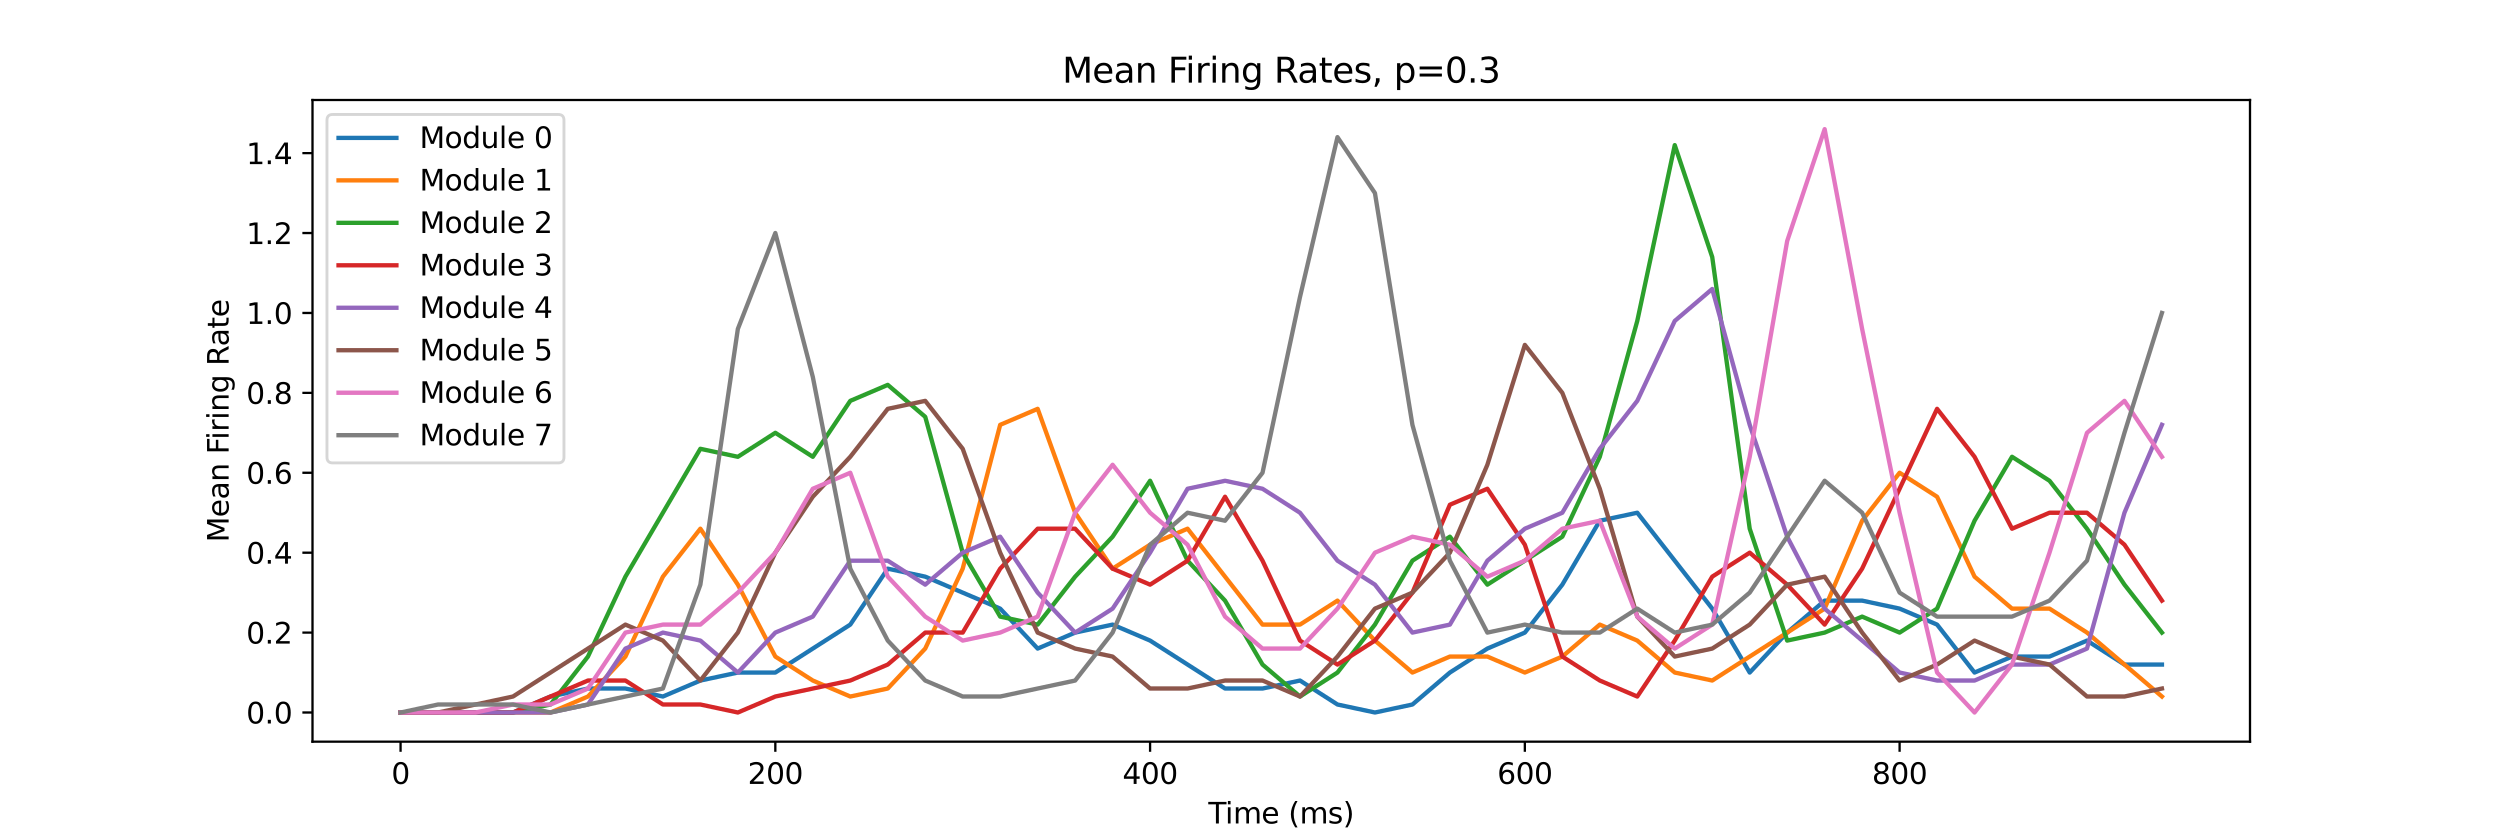 <?xml version="1.0" encoding="utf-8" standalone="no"?>
<!DOCTYPE svg PUBLIC "-//W3C//DTD SVG 1.1//EN"
  "http://www.w3.org/Graphics/SVG/1.1/DTD/svg11.dtd">
<svg xmlns:xlink="http://www.w3.org/1999/xlink" width="864pt" height="288pt" viewBox="0 0 864 288" xmlns="http://www.w3.org/2000/svg" version="1.1">
 <defs>
  <style type="text/css">*{stroke-linejoin: round; stroke-linecap: butt}</style>
 </defs>
 <g id="figure_1">
  <g id="patch_1">
   <path d="M 0 288 
L 864 288 
L 864 0 
L 0 0 
z
" style="fill: #ffffff"/>
  </g>
  <g id="axes_1">
   <g id="patch_2">
    <path d="M 108 256.32 
L 777.6 256.32 
L 777.6 34.56 
L 108 34.56 
z
" style="fill: #ffffff"/>
   </g>
   <g id="matplotlib.axis_1">
    <g id="xtick_1">
     <g id="line2d_1">
      <defs>
       <path id="m3d068a7c8f" d="M 0 0 
L 0 3.5 
" style="stroke: #000000; stroke-width: 0.8"/>
      </defs>
      <g>
       <use xlink:href="#m3d068a7c8f" x="138.436" y="256.32" style="stroke: #000000; stroke-width: 0.8"/>
      </g>
     </g>
     <g id="text_1">
      <!-- 0 -->
      <g transform="translate(135.255 270.918)scale(0.1 -0.1)">
       <defs>
        <path id="DejaVuSans-30" d="M 2034 4250 
Q 1547 4250 1301 3770 
Q 1056 3291 1056 2328 
Q 1056 1369 1301 889 
Q 1547 409 2034 409 
Q 2525 409 2770 889 
Q 3016 1369 3016 2328 
Q 3016 3291 2770 3770 
Q 2525 4250 2034 4250 
z
M 2034 4750 
Q 2819 4750 3233 4129 
Q 3647 3509 3647 2328 
Q 3647 1150 3233 529 
Q 2819 -91 2034 -91 
Q 1250 -91 836 529 
Q 422 1150 422 2328 
Q 422 3509 836 4129 
Q 1250 4750 2034 4750 
z
" transform="scale(0.016)"/>
       </defs>
       <use xlink:href="#DejaVuSans-30"/>
      </g>
     </g>
    </g>
    <g id="xtick_2">
     <g id="line2d_2">
      <g>
       <use xlink:href="#m3d068a7c8f" x="267.953" y="256.32" style="stroke: #000000; stroke-width: 0.8"/>
      </g>
     </g>
     <g id="text_2">
      <!-- 200 -->
      <g transform="translate(258.409 270.918)scale(0.1 -0.1)">
       <defs>
        <path id="DejaVuSans-32" d="M 1228 531 
L 3431 531 
L 3431 0 
L 469 0 
L 469 531 
Q 828 903 1448 1529 
Q 2069 2156 2228 2338 
Q 2531 2678 2651 2914 
Q 2772 3150 2772 3378 
Q 2772 3750 2511 3984 
Q 2250 4219 1831 4219 
Q 1534 4219 1204 4116 
Q 875 4013 500 3803 
L 500 4441 
Q 881 4594 1212 4672 
Q 1544 4750 1819 4750 
Q 2544 4750 2975 4387 
Q 3406 4025 3406 3419 
Q 3406 3131 3298 2873 
Q 3191 2616 2906 2266 
Q 2828 2175 2409 1742 
Q 1991 1309 1228 531 
z
" transform="scale(0.016)"/>
       </defs>
       <use xlink:href="#DejaVuSans-32"/>
       <use xlink:href="#DejaVuSans-30" x="63.623"/>
       <use xlink:href="#DejaVuSans-30" x="127.246"/>
      </g>
     </g>
    </g>
    <g id="xtick_3">
     <g id="line2d_3">
      <g>
       <use xlink:href="#m3d068a7c8f" x="397.469" y="256.32" style="stroke: #000000; stroke-width: 0.8"/>
      </g>
     </g>
     <g id="text_3">
      <!-- 400 -->
      <g transform="translate(387.925 270.918)scale(0.1 -0.1)">
       <defs>
        <path id="DejaVuSans-34" d="M 2419 4116 
L 825 1625 
L 2419 1625 
L 2419 4116 
z
M 2253 4666 
L 3047 4666 
L 3047 1625 
L 3713 1625 
L 3713 1100 
L 3047 1100 
L 3047 0 
L 2419 0 
L 2419 1100 
L 313 1100 
L 313 1709 
L 2253 4666 
z
" transform="scale(0.016)"/>
       </defs>
       <use xlink:href="#DejaVuSans-34"/>
       <use xlink:href="#DejaVuSans-30" x="63.623"/>
       <use xlink:href="#DejaVuSans-30" x="127.246"/>
      </g>
     </g>
    </g>
    <g id="xtick_4">
     <g id="line2d_4">
      <g>
       <use xlink:href="#m3d068a7c8f" x="526.986" y="256.32" style="stroke: #000000; stroke-width: 0.8"/>
      </g>
     </g>
     <g id="text_4">
      <!-- 600 -->
      <g transform="translate(517.442 270.918)scale(0.1 -0.1)">
       <defs>
        <path id="DejaVuSans-36" d="M 2113 2584 
Q 1688 2584 1439 2293 
Q 1191 2003 1191 1497 
Q 1191 994 1439 701 
Q 1688 409 2113 409 
Q 2538 409 2786 701 
Q 3034 994 3034 1497 
Q 3034 2003 2786 2293 
Q 2538 2584 2113 2584 
z
M 3366 4563 
L 3366 3988 
Q 3128 4100 2886 4159 
Q 2644 4219 2406 4219 
Q 1781 4219 1451 3797 
Q 1122 3375 1075 2522 
Q 1259 2794 1537 2939 
Q 1816 3084 2150 3084 
Q 2853 3084 3261 2657 
Q 3669 2231 3669 1497 
Q 3669 778 3244 343 
Q 2819 -91 2113 -91 
Q 1303 -91 875 529 
Q 447 1150 447 2328 
Q 447 3434 972 4092 
Q 1497 4750 2381 4750 
Q 2619 4750 2861 4703 
Q 3103 4656 3366 4563 
z
" transform="scale(0.016)"/>
       </defs>
       <use xlink:href="#DejaVuSans-36"/>
       <use xlink:href="#DejaVuSans-30" x="63.623"/>
       <use xlink:href="#DejaVuSans-30" x="127.246"/>
      </g>
     </g>
    </g>
    <g id="xtick_5">
     <g id="line2d_5">
      <g>
       <use xlink:href="#m3d068a7c8f" x="656.502" y="256.32" style="stroke: #000000; stroke-width: 0.8"/>
      </g>
     </g>
     <g id="text_5">
      <!-- 800 -->
      <g transform="translate(646.958 270.918)scale(0.1 -0.1)">
       <defs>
        <path id="DejaVuSans-38" d="M 2034 2216 
Q 1584 2216 1326 1975 
Q 1069 1734 1069 1313 
Q 1069 891 1326 650 
Q 1584 409 2034 409 
Q 2484 409 2743 651 
Q 3003 894 3003 1313 
Q 3003 1734 2745 1975 
Q 2488 2216 2034 2216 
z
M 1403 2484 
Q 997 2584 770 2862 
Q 544 3141 544 3541 
Q 544 4100 942 4425 
Q 1341 4750 2034 4750 
Q 2731 4750 3128 4425 
Q 3525 4100 3525 3541 
Q 3525 3141 3298 2862 
Q 3072 2584 2669 2484 
Q 3125 2378 3379 2068 
Q 3634 1759 3634 1313 
Q 3634 634 3220 271 
Q 2806 -91 2034 -91 
Q 1263 -91 848 271 
Q 434 634 434 1313 
Q 434 1759 690 2068 
Q 947 2378 1403 2484 
z
M 1172 3481 
Q 1172 3119 1398 2916 
Q 1625 2713 2034 2713 
Q 2441 2713 2670 2916 
Q 2900 3119 2900 3481 
Q 2900 3844 2670 4047 
Q 2441 4250 2034 4250 
Q 1625 4250 1398 4047 
Q 1172 3844 1172 3481 
z
" transform="scale(0.016)"/>
       </defs>
       <use xlink:href="#DejaVuSans-38"/>
       <use xlink:href="#DejaVuSans-30" x="63.623"/>
       <use xlink:href="#DejaVuSans-30" x="127.246"/>
      </g>
     </g>
    </g>
    <g id="text_6">
     <!-- Time (ms) -->
     <g transform="translate(417.601 284.597)scale(0.1 -0.1)">
      <defs>
       <path id="DejaVuSans-54" d="M -19 4666 
L 3928 4666 
L 3928 4134 
L 2272 4134 
L 2272 0 
L 1638 0 
L 1638 4134 
L -19 4134 
L -19 4666 
z
" transform="scale(0.016)"/>
       <path id="DejaVuSans-69" d="M 603 3500 
L 1178 3500 
L 1178 0 
L 603 0 
L 603 3500 
z
M 603 4863 
L 1178 4863 
L 1178 4134 
L 603 4134 
L 603 4863 
z
" transform="scale(0.016)"/>
       <path id="DejaVuSans-6d" d="M 3328 2828 
Q 3544 3216 3844 3400 
Q 4144 3584 4550 3584 
Q 5097 3584 5394 3201 
Q 5691 2819 5691 2113 
L 5691 0 
L 5113 0 
L 5113 2094 
Q 5113 2597 4934 2840 
Q 4756 3084 4391 3084 
Q 3944 3084 3684 2787 
Q 3425 2491 3425 1978 
L 3425 0 
L 2847 0 
L 2847 2094 
Q 2847 2600 2669 2842 
Q 2491 3084 2119 3084 
Q 1678 3084 1418 2786 
Q 1159 2488 1159 1978 
L 1159 0 
L 581 0 
L 581 3500 
L 1159 3500 
L 1159 2956 
Q 1356 3278 1631 3431 
Q 1906 3584 2284 3584 
Q 2666 3584 2933 3390 
Q 3200 3197 3328 2828 
z
" transform="scale(0.016)"/>
       <path id="DejaVuSans-65" d="M 3597 1894 
L 3597 1613 
L 953 1613 
Q 991 1019 1311 708 
Q 1631 397 2203 397 
Q 2534 397 2845 478 
Q 3156 559 3463 722 
L 3463 178 
Q 3153 47 2828 -22 
Q 2503 -91 2169 -91 
Q 1331 -91 842 396 
Q 353 884 353 1716 
Q 353 2575 817 3079 
Q 1281 3584 2069 3584 
Q 2775 3584 3186 3129 
Q 3597 2675 3597 1894 
z
M 3022 2063 
Q 3016 2534 2758 2815 
Q 2500 3097 2075 3097 
Q 1594 3097 1305 2825 
Q 1016 2553 972 2059 
L 3022 2063 
z
" transform="scale(0.016)"/>
       <path id="DejaVuSans-20" transform="scale(0.016)"/>
       <path id="DejaVuSans-28" d="M 1984 4856 
Q 1566 4138 1362 3434 
Q 1159 2731 1159 2009 
Q 1159 1288 1364 580 
Q 1569 -128 1984 -844 
L 1484 -844 
Q 1016 -109 783 600 
Q 550 1309 550 2009 
Q 550 2706 781 3412 
Q 1013 4119 1484 4856 
L 1984 4856 
z
" transform="scale(0.016)"/>
       <path id="DejaVuSans-73" d="M 2834 3397 
L 2834 2853 
Q 2591 2978 2328 3040 
Q 2066 3103 1784 3103 
Q 1356 3103 1142 2972 
Q 928 2841 928 2578 
Q 928 2378 1081 2264 
Q 1234 2150 1697 2047 
L 1894 2003 
Q 2506 1872 2764 1633 
Q 3022 1394 3022 966 
Q 3022 478 2636 193 
Q 2250 -91 1575 -91 
Q 1294 -91 989 -36 
Q 684 19 347 128 
L 347 722 
Q 666 556 975 473 
Q 1284 391 1588 391 
Q 1994 391 2212 530 
Q 2431 669 2431 922 
Q 2431 1156 2273 1281 
Q 2116 1406 1581 1522 
L 1381 1569 
Q 847 1681 609 1914 
Q 372 2147 372 2553 
Q 372 3047 722 3315 
Q 1072 3584 1716 3584 
Q 2034 3584 2315 3537 
Q 2597 3491 2834 3397 
z
" transform="scale(0.016)"/>
       <path id="DejaVuSans-29" d="M 513 4856 
L 1013 4856 
Q 1481 4119 1714 3412 
Q 1947 2706 1947 2009 
Q 1947 1309 1714 600 
Q 1481 -109 1013 -844 
L 513 -844 
Q 928 -128 1133 580 
Q 1338 1288 1338 2009 
Q 1338 2731 1133 3434 
Q 928 4138 513 4856 
z
" transform="scale(0.016)"/>
      </defs>
      <use xlink:href="#DejaVuSans-54"/>
      <use xlink:href="#DejaVuSans-69" x="57.959"/>
      <use xlink:href="#DejaVuSans-6d" x="85.742"/>
      <use xlink:href="#DejaVuSans-65" x="183.154"/>
      <use xlink:href="#DejaVuSans-20" x="244.678"/>
      <use xlink:href="#DejaVuSans-28" x="276.465"/>
      <use xlink:href="#DejaVuSans-6d" x="315.479"/>
      <use xlink:href="#DejaVuSans-73" x="412.891"/>
      <use xlink:href="#DejaVuSans-29" x="464.99"/>
     </g>
    </g>
   </g>
   <g id="matplotlib.axis_2">
    <g id="ytick_1">
     <g id="line2d_6">
      <defs>
       <path id="m22ef062b0f" d="M 0 0 
L -3.5 0 
" style="stroke: #000000; stroke-width: 0.8"/>
      </defs>
      <g>
       <use xlink:href="#m22ef062b0f" x="108" y="246.24" style="stroke: #000000; stroke-width: 0.8"/>
      </g>
     </g>
     <g id="text_7">
      <!-- 0.0 -->
      <g transform="translate(85.097 250.039)scale(0.1 -0.1)">
       <defs>
        <path id="DejaVuSans-2e" d="M 684 794 
L 1344 794 
L 1344 0 
L 684 0 
L 684 794 
z
" transform="scale(0.016)"/>
       </defs>
       <use xlink:href="#DejaVuSans-30"/>
       <use xlink:href="#DejaVuSans-2e" x="63.623"/>
       <use xlink:href="#DejaVuSans-30" x="95.41"/>
      </g>
     </g>
    </g>
    <g id="ytick_2">
     <g id="line2d_7">
      <g>
       <use xlink:href="#m22ef062b0f" x="108" y="218.624" style="stroke: #000000; stroke-width: 0.8"/>
      </g>
     </g>
     <g id="text_8">
      <!-- 0.2 -->
      <g transform="translate(85.097 222.423)scale(0.1 -0.1)">
       <use xlink:href="#DejaVuSans-30"/>
       <use xlink:href="#DejaVuSans-2e" x="63.623"/>
       <use xlink:href="#DejaVuSans-32" x="95.41"/>
      </g>
     </g>
    </g>
    <g id="ytick_3">
     <g id="line2d_8">
      <g>
       <use xlink:href="#m22ef062b0f" x="108" y="191.007" style="stroke: #000000; stroke-width: 0.8"/>
      </g>
     </g>
     <g id="text_9">
      <!-- 0.4 -->
      <g transform="translate(85.097 194.806)scale(0.1 -0.1)">
       <use xlink:href="#DejaVuSans-30"/>
       <use xlink:href="#DejaVuSans-2e" x="63.623"/>
       <use xlink:href="#DejaVuSans-34" x="95.41"/>
      </g>
     </g>
    </g>
    <g id="ytick_4">
     <g id="line2d_9">
      <g>
       <use xlink:href="#m22ef062b0f" x="108" y="163.391" style="stroke: #000000; stroke-width: 0.8"/>
      </g>
     </g>
     <g id="text_10">
      <!-- 0.6 -->
      <g transform="translate(85.097 167.19)scale(0.1 -0.1)">
       <use xlink:href="#DejaVuSans-30"/>
       <use xlink:href="#DejaVuSans-2e" x="63.623"/>
       <use xlink:href="#DejaVuSans-36" x="95.41"/>
      </g>
     </g>
    </g>
    <g id="ytick_5">
     <g id="line2d_10">
      <g>
       <use xlink:href="#m22ef062b0f" x="108" y="135.774" style="stroke: #000000; stroke-width: 0.8"/>
      </g>
     </g>
     <g id="text_11">
      <!-- 0.8 -->
      <g transform="translate(85.097 139.573)scale(0.1 -0.1)">
       <use xlink:href="#DejaVuSans-30"/>
       <use xlink:href="#DejaVuSans-2e" x="63.623"/>
       <use xlink:href="#DejaVuSans-38" x="95.41"/>
      </g>
     </g>
    </g>
    <g id="ytick_6">
     <g id="line2d_11">
      <g>
       <use xlink:href="#m22ef062b0f" x="108" y="108.158" style="stroke: #000000; stroke-width: 0.8"/>
      </g>
     </g>
     <g id="text_12">
      <!-- 1.0 -->
      <g transform="translate(85.097 111.957)scale(0.1 -0.1)">
       <defs>
        <path id="DejaVuSans-31" d="M 794 531 
L 1825 531 
L 1825 4091 
L 703 3866 
L 703 4441 
L 1819 4666 
L 2450 4666 
L 2450 531 
L 3481 531 
L 3481 0 
L 794 0 
L 794 531 
z
" transform="scale(0.016)"/>
       </defs>
       <use xlink:href="#DejaVuSans-31"/>
       <use xlink:href="#DejaVuSans-2e" x="63.623"/>
       <use xlink:href="#DejaVuSans-30" x="95.41"/>
      </g>
     </g>
    </g>
    <g id="ytick_7">
     <g id="line2d_12">
      <g>
       <use xlink:href="#m22ef062b0f" x="108" y="80.541" style="stroke: #000000; stroke-width: 0.8"/>
      </g>
     </g>
     <g id="text_13">
      <!-- 1.2 -->
      <g transform="translate(85.097 84.341)scale(0.1 -0.1)">
       <use xlink:href="#DejaVuSans-31"/>
       <use xlink:href="#DejaVuSans-2e" x="63.623"/>
       <use xlink:href="#DejaVuSans-32" x="95.41"/>
      </g>
     </g>
    </g>
    <g id="ytick_8">
     <g id="line2d_13">
      <g>
       <use xlink:href="#m22ef062b0f" x="108" y="52.925" style="stroke: #000000; stroke-width: 0.8"/>
      </g>
     </g>
     <g id="text_14">
      <!-- 1.4 -->
      <g transform="translate(85.097 56.724)scale(0.1 -0.1)">
       <use xlink:href="#DejaVuSans-31"/>
       <use xlink:href="#DejaVuSans-2e" x="63.623"/>
       <use xlink:href="#DejaVuSans-34" x="95.41"/>
      </g>
     </g>
    </g>
    <g id="text_15">
     <!-- Mean Firing Rate -->
     <g transform="translate(79.017 187.394)rotate(-90)scale(0.1 -0.1)">
      <defs>
       <path id="DejaVuSans-4d" d="M 628 4666 
L 1569 4666 
L 2759 1491 
L 3956 4666 
L 4897 4666 
L 4897 0 
L 4281 0 
L 4281 4097 
L 3078 897 
L 2444 897 
L 1241 4097 
L 1241 0 
L 628 0 
L 628 4666 
z
" transform="scale(0.016)"/>
       <path id="DejaVuSans-61" d="M 2194 1759 
Q 1497 1759 1228 1600 
Q 959 1441 959 1056 
Q 959 750 1161 570 
Q 1363 391 1709 391 
Q 2188 391 2477 730 
Q 2766 1069 2766 1631 
L 2766 1759 
L 2194 1759 
z
M 3341 1997 
L 3341 0 
L 2766 0 
L 2766 531 
Q 2569 213 2275 61 
Q 1981 -91 1556 -91 
Q 1019 -91 701 211 
Q 384 513 384 1019 
Q 384 1609 779 1909 
Q 1175 2209 1959 2209 
L 2766 2209 
L 2766 2266 
Q 2766 2663 2505 2880 
Q 2244 3097 1772 3097 
Q 1472 3097 1187 3025 
Q 903 2953 641 2809 
L 641 3341 
Q 956 3463 1253 3523 
Q 1550 3584 1831 3584 
Q 2591 3584 2966 3190 
Q 3341 2797 3341 1997 
z
" transform="scale(0.016)"/>
       <path id="DejaVuSans-6e" d="M 3513 2113 
L 3513 0 
L 2938 0 
L 2938 2094 
Q 2938 2591 2744 2837 
Q 2550 3084 2163 3084 
Q 1697 3084 1428 2787 
Q 1159 2491 1159 1978 
L 1159 0 
L 581 0 
L 581 3500 
L 1159 3500 
L 1159 2956 
Q 1366 3272 1645 3428 
Q 1925 3584 2291 3584 
Q 2894 3584 3203 3211 
Q 3513 2838 3513 2113 
z
" transform="scale(0.016)"/>
       <path id="DejaVuSans-46" d="M 628 4666 
L 3309 4666 
L 3309 4134 
L 1259 4134 
L 1259 2759 
L 3109 2759 
L 3109 2228 
L 1259 2228 
L 1259 0 
L 628 0 
L 628 4666 
z
" transform="scale(0.016)"/>
       <path id="DejaVuSans-72" d="M 2631 2963 
Q 2534 3019 2420 3045 
Q 2306 3072 2169 3072 
Q 1681 3072 1420 2755 
Q 1159 2438 1159 1844 
L 1159 0 
L 581 0 
L 581 3500 
L 1159 3500 
L 1159 2956 
Q 1341 3275 1631 3429 
Q 1922 3584 2338 3584 
Q 2397 3584 2469 3576 
Q 2541 3569 2628 3553 
L 2631 2963 
z
" transform="scale(0.016)"/>
       <path id="DejaVuSans-67" d="M 2906 1791 
Q 2906 2416 2648 2759 
Q 2391 3103 1925 3103 
Q 1463 3103 1205 2759 
Q 947 2416 947 1791 
Q 947 1169 1205 825 
Q 1463 481 1925 481 
Q 2391 481 2648 825 
Q 2906 1169 2906 1791 
z
M 3481 434 
Q 3481 -459 3084 -895 
Q 2688 -1331 1869 -1331 
Q 1566 -1331 1297 -1286 
Q 1028 -1241 775 -1147 
L 775 -588 
Q 1028 -725 1275 -790 
Q 1522 -856 1778 -856 
Q 2344 -856 2625 -561 
Q 2906 -266 2906 331 
L 2906 616 
Q 2728 306 2450 153 
Q 2172 0 1784 0 
Q 1141 0 747 490 
Q 353 981 353 1791 
Q 353 2603 747 3093 
Q 1141 3584 1784 3584 
Q 2172 3584 2450 3431 
Q 2728 3278 2906 2969 
L 2906 3500 
L 3481 3500 
L 3481 434 
z
" transform="scale(0.016)"/>
       <path id="DejaVuSans-52" d="M 2841 2188 
Q 3044 2119 3236 1894 
Q 3428 1669 3622 1275 
L 4263 0 
L 3584 0 
L 2988 1197 
Q 2756 1666 2539 1819 
Q 2322 1972 1947 1972 
L 1259 1972 
L 1259 0 
L 628 0 
L 628 4666 
L 2053 4666 
Q 2853 4666 3247 4331 
Q 3641 3997 3641 3322 
Q 3641 2881 3436 2590 
Q 3231 2300 2841 2188 
z
M 1259 4147 
L 1259 2491 
L 2053 2491 
Q 2509 2491 2742 2702 
Q 2975 2913 2975 3322 
Q 2975 3731 2742 3939 
Q 2509 4147 2053 4147 
L 1259 4147 
z
" transform="scale(0.016)"/>
       <path id="DejaVuSans-74" d="M 1172 4494 
L 1172 3500 
L 2356 3500 
L 2356 3053 
L 1172 3053 
L 1172 1153 
Q 1172 725 1289 603 
Q 1406 481 1766 481 
L 2356 481 
L 2356 0 
L 1766 0 
Q 1100 0 847 248 
Q 594 497 594 1153 
L 594 3053 
L 172 3053 
L 172 3500 
L 594 3500 
L 594 4494 
L 1172 4494 
z
" transform="scale(0.016)"/>
      </defs>
      <use xlink:href="#DejaVuSans-4d"/>
      <use xlink:href="#DejaVuSans-65" x="86.279"/>
      <use xlink:href="#DejaVuSans-61" x="147.803"/>
      <use xlink:href="#DejaVuSans-6e" x="209.082"/>
      <use xlink:href="#DejaVuSans-20" x="272.461"/>
      <use xlink:href="#DejaVuSans-46" x="304.248"/>
      <use xlink:href="#DejaVuSans-69" x="354.518"/>
      <use xlink:href="#DejaVuSans-72" x="382.301"/>
      <use xlink:href="#DejaVuSans-69" x="423.414"/>
      <use xlink:href="#DejaVuSans-6e" x="451.197"/>
      <use xlink:href="#DejaVuSans-67" x="514.576"/>
      <use xlink:href="#DejaVuSans-20" x="578.053"/>
      <use xlink:href="#DejaVuSans-52" x="609.84"/>
      <use xlink:href="#DejaVuSans-61" x="677.072"/>
      <use xlink:href="#DejaVuSans-74" x="738.352"/>
      <use xlink:href="#DejaVuSans-65" x="777.561"/>
     </g>
    </g>
   </g>
   <g id="line2d_14">
    <path d="M 138.436 246.24 
L 151.388 246.24 
L 164.34 246.24 
L 177.291 246.24 
L 190.243 240.717 
L 203.195 237.955 
L 216.146 237.955 
L 229.098 240.717 
L 242.05 235.193 
L 255.001 232.432 
L 267.953 232.432 
L 280.904 224.147 
L 293.856 215.862 
L 306.808 196.53 
L 319.759 199.292 
L 332.711 204.815 
L 345.663 210.339 
L 358.614 224.147 
L 371.566 218.624 
L 384.518 215.862 
L 397.469 221.385 
L 410.421 229.67 
L 423.373 237.955 
L 436.324 237.955 
L 449.276 235.193 
L 462.227 243.478 
L 475.179 246.24 
L 488.131 243.478 
L 501.082 232.432 
L 514.034 224.147 
L 526.986 218.624 
L 539.937 202.054 
L 552.889 179.961 
L 565.841 177.199 
L 578.792 193.769 
L 591.744 210.339 
L 604.696 232.432 
L 617.647 218.624 
L 630.599 207.577 
L 643.55 207.577 
L 656.502 210.339 
L 669.454 215.862 
L 682.405 232.432 
L 695.357 226.908 
L 708.309 226.908 
L 721.26 221.385 
L 734.212 229.67 
L 747.164 229.67 
" clip-path="url(#pe38aca972e)" style="fill: none; stroke: #1f77b4; stroke-width: 1.5; stroke-linecap: square"/>
   </g>
   <g id="line2d_15">
    <path d="M 138.436 246.24 
L 151.388 246.24 
L 164.34 246.24 
L 177.291 246.24 
L 190.243 246.24 
L 203.195 240.717 
L 216.146 226.908 
L 229.098 199.292 
L 242.05 182.722 
L 255.001 202.054 
L 267.953 226.908 
L 280.904 235.193 
L 293.856 240.717 
L 306.808 237.955 
L 319.759 224.147 
L 332.711 196.53 
L 345.663 146.821 
L 358.614 141.298 
L 371.566 177.199 
L 384.518 196.53 
L 397.469 188.245 
L 410.421 182.722 
L 423.373 199.292 
L 436.324 215.862 
L 449.276 215.862 
L 462.227 207.577 
L 475.179 221.385 
L 488.131 232.432 
L 501.082 226.908 
L 514.034 226.908 
L 526.986 232.432 
L 539.937 226.908 
L 552.889 215.862 
L 565.841 221.385 
L 578.792 232.432 
L 591.744 235.193 
L 604.696 226.908 
L 617.647 218.624 
L 630.599 210.339 
L 643.55 179.961 
L 656.502 163.391 
L 669.454 171.676 
L 682.405 199.292 
L 695.357 210.339 
L 708.309 210.339 
L 721.26 218.624 
L 734.212 229.67 
L 747.164 240.717 
" clip-path="url(#pe38aca972e)" style="fill: none; stroke: #ff7f0e; stroke-width: 1.5; stroke-linecap: square"/>
   </g>
   <g id="line2d_16">
    <path d="M 138.436 246.24 
L 151.388 246.24 
L 164.34 246.24 
L 177.291 246.24 
L 190.243 243.478 
L 203.195 226.908 
L 216.146 199.292 
L 229.098 177.199 
L 242.05 155.106 
L 255.001 157.867 
L 267.953 149.582 
L 280.904 157.867 
L 293.856 138.536 
L 306.808 133.013 
L 319.759 144.059 
L 332.711 191.007 
L 345.663 213.1 
L 358.614 215.862 
L 371.566 199.292 
L 384.518 185.484 
L 397.469 166.152 
L 410.421 193.769 
L 423.373 207.577 
L 436.324 229.67 
L 449.276 240.717 
L 462.227 232.432 
L 475.179 215.862 
L 488.131 193.769 
L 501.082 185.484 
L 514.034 202.054 
L 526.986 193.769 
L 539.937 185.484 
L 552.889 157.867 
L 565.841 110.919 
L 578.792 50.163 
L 591.744 88.826 
L 604.696 182.722 
L 617.647 221.385 
L 630.599 218.624 
L 643.55 213.1 
L 656.502 218.624 
L 669.454 210.339 
L 682.405 179.961 
L 695.357 157.867 
L 708.309 166.152 
L 721.26 182.722 
L 734.212 202.054 
L 747.164 218.624 
" clip-path="url(#pe38aca972e)" style="fill: none; stroke: #2ca02c; stroke-width: 1.5; stroke-linecap: square"/>
   </g>
   <g id="line2d_17">
    <path d="M 138.436 246.24 
L 151.388 246.24 
L 164.34 246.24 
L 177.291 246.24 
L 190.243 240.717 
L 203.195 235.193 
L 216.146 235.193 
L 229.098 243.478 
L 242.05 243.478 
L 255.001 246.24 
L 267.953 240.717 
L 280.904 237.955 
L 293.856 235.193 
L 306.808 229.67 
L 319.759 218.624 
L 332.711 218.624 
L 345.663 196.53 
L 358.614 182.722 
L 371.566 182.722 
L 384.518 196.53 
L 397.469 202.054 
L 410.421 193.769 
L 423.373 171.676 
L 436.324 193.769 
L 449.276 221.385 
L 462.227 229.67 
L 475.179 221.385 
L 488.131 204.815 
L 501.082 174.437 
L 514.034 168.914 
L 526.986 188.245 
L 539.937 226.908 
L 552.889 235.193 
L 565.841 240.717 
L 578.792 221.385 
L 591.744 199.292 
L 604.696 191.007 
L 617.647 202.054 
L 630.599 215.862 
L 643.55 196.53 
L 656.502 168.914 
L 669.454 141.298 
L 682.405 157.867 
L 695.357 182.722 
L 708.309 177.199 
L 721.26 177.199 
L 734.212 188.245 
L 747.164 207.577 
" clip-path="url(#pe38aca972e)" style="fill: none; stroke: #d62728; stroke-width: 1.5; stroke-linecap: square"/>
   </g>
   <g id="line2d_18">
    <path d="M 138.436 246.24 
L 151.388 246.24 
L 164.34 246.24 
L 177.291 246.24 
L 190.243 246.24 
L 203.195 243.478 
L 216.146 224.147 
L 229.098 218.624 
L 242.05 221.385 
L 255.001 232.432 
L 267.953 218.624 
L 280.904 213.1 
L 293.856 193.769 
L 306.808 193.769 
L 319.759 202.054 
L 332.711 191.007 
L 345.663 185.484 
L 358.614 204.815 
L 371.566 218.624 
L 384.518 210.339 
L 397.469 191.007 
L 410.421 168.914 
L 423.373 166.152 
L 436.324 168.914 
L 449.276 177.199 
L 462.227 193.769 
L 475.179 202.054 
L 488.131 218.624 
L 501.082 215.862 
L 514.034 193.769 
L 526.986 182.722 
L 539.937 177.199 
L 552.889 155.106 
L 565.841 138.536 
L 578.792 110.919 
L 591.744 99.873 
L 604.696 146.821 
L 617.647 185.484 
L 630.599 210.339 
L 643.55 221.385 
L 656.502 232.432 
L 669.454 235.193 
L 682.405 235.193 
L 695.357 229.67 
L 708.309 229.67 
L 721.26 224.147 
L 734.212 177.199 
L 747.164 146.821 
" clip-path="url(#pe38aca972e)" style="fill: none; stroke: #9467bd; stroke-width: 1.5; stroke-linecap: square"/>
   </g>
   <g id="line2d_19">
    <path d="M 138.436 246.24 
L 151.388 246.24 
L 164.34 243.478 
L 177.291 240.717 
L 190.243 232.432 
L 203.195 224.147 
L 216.146 215.862 
L 229.098 221.385 
L 242.05 235.193 
L 255.001 218.624 
L 267.953 191.007 
L 280.904 171.676 
L 293.856 157.867 
L 306.808 141.298 
L 319.759 138.536 
L 332.711 155.106 
L 345.663 191.007 
L 358.614 218.624 
L 371.566 224.147 
L 384.518 226.908 
L 397.469 237.955 
L 410.421 237.955 
L 423.373 235.193 
L 436.324 235.193 
L 449.276 240.717 
L 462.227 226.908 
L 475.179 210.339 
L 488.131 204.815 
L 501.082 191.007 
L 514.034 160.629 
L 526.986 119.204 
L 539.937 135.774 
L 552.889 168.914 
L 565.841 213.1 
L 578.792 226.908 
L 591.744 224.147 
L 604.696 215.862 
L 617.647 202.054 
L 630.599 199.292 
L 643.55 218.624 
L 656.502 235.193 
L 669.454 229.67 
L 682.405 221.385 
L 695.357 226.908 
L 708.309 229.67 
L 721.26 240.717 
L 734.212 240.717 
L 747.164 237.955 
" clip-path="url(#pe38aca972e)" style="fill: none; stroke: #8c564b; stroke-width: 1.5; stroke-linecap: square"/>
   </g>
   <g id="line2d_20">
    <path d="M 138.436 246.24 
L 151.388 246.24 
L 164.34 246.24 
L 177.291 243.478 
L 190.243 243.478 
L 203.195 237.955 
L 216.146 218.624 
L 229.098 215.862 
L 242.05 215.862 
L 255.001 204.815 
L 267.953 191.007 
L 280.904 168.914 
L 293.856 163.391 
L 306.808 199.292 
L 319.759 213.1 
L 332.711 221.385 
L 345.663 218.624 
L 358.614 213.1 
L 371.566 177.199 
L 384.518 160.629 
L 397.469 177.199 
L 410.421 188.245 
L 423.373 213.1 
L 436.324 224.147 
L 449.276 224.147 
L 462.227 210.339 
L 475.179 191.007 
L 488.131 185.484 
L 501.082 188.245 
L 514.034 199.292 
L 526.986 193.769 
L 539.937 182.722 
L 552.889 179.961 
L 565.841 213.1 
L 578.792 224.147 
L 591.744 215.862 
L 604.696 157.867 
L 617.647 83.303 
L 630.599 44.64 
L 643.55 113.681 
L 656.502 177.199 
L 669.454 232.432 
L 682.405 246.24 
L 695.357 229.67 
L 708.309 191.007 
L 721.26 149.582 
L 734.212 138.536 
L 747.164 157.867 
" clip-path="url(#pe38aca972e)" style="fill: none; stroke: #e377c2; stroke-width: 1.5; stroke-linecap: square"/>
   </g>
   <g id="line2d_21">
    <path d="M 138.436 246.24 
L 151.388 243.478 
L 164.34 243.478 
L 177.291 243.478 
L 190.243 246.24 
L 203.195 243.478 
L 216.146 240.717 
L 229.098 237.955 
L 242.05 202.054 
L 255.001 113.681 
L 267.953 80.541 
L 280.904 130.251 
L 293.856 196.53 
L 306.808 221.385 
L 319.759 235.193 
L 332.711 240.717 
L 345.663 240.717 
L 358.614 237.955 
L 371.566 235.193 
L 384.518 218.624 
L 397.469 188.245 
L 410.421 177.199 
L 423.373 179.961 
L 436.324 163.391 
L 449.276 102.635 
L 462.227 47.402 
L 475.179 66.733 
L 488.131 146.821 
L 501.082 193.769 
L 514.034 218.624 
L 526.986 215.862 
L 539.937 218.624 
L 552.889 218.624 
L 565.841 210.339 
L 578.792 218.624 
L 591.744 215.862 
L 604.696 204.815 
L 617.647 185.484 
L 630.599 166.152 
L 643.55 177.199 
L 656.502 204.815 
L 669.454 213.1 
L 682.405 213.1 
L 695.357 213.1 
L 708.309 207.577 
L 721.26 193.769 
L 734.212 149.582 
L 747.164 108.158 
" clip-path="url(#pe38aca972e)" style="fill: none; stroke: #7f7f7f; stroke-width: 1.5; stroke-linecap: square"/>
   </g>
   <g id="patch_3">
    <path d="M 108 256.32 
L 108 34.56 
" style="fill: none; stroke: #000000; stroke-width: 0.8; stroke-linejoin: miter; stroke-linecap: square"/>
   </g>
   <g id="patch_4">
    <path d="M 777.6 256.32 
L 777.6 34.56 
" style="fill: none; stroke: #000000; stroke-width: 0.8; stroke-linejoin: miter; stroke-linecap: square"/>
   </g>
   <g id="patch_5">
    <path d="M 108 256.32 
L 777.6 256.32 
" style="fill: none; stroke: #000000; stroke-width: 0.8; stroke-linejoin: miter; stroke-linecap: square"/>
   </g>
   <g id="patch_6">
    <path d="M 108 34.56 
L 777.6 34.56 
" style="fill: none; stroke: #000000; stroke-width: 0.8; stroke-linejoin: miter; stroke-linecap: square"/>
   </g>
   <g id="text_16">
    <!-- Mean Firing Rates, p=0.3 -->
    <g transform="translate(367.137 28.56)scale(0.12 -0.12)">
     <defs>
      <path id="DejaVuSans-2c" d="M 750 794 
L 1409 794 
L 1409 256 
L 897 -744 
L 494 -744 
L 750 256 
L 750 794 
z
" transform="scale(0.016)"/>
      <path id="DejaVuSans-70" d="M 1159 525 
L 1159 -1331 
L 581 -1331 
L 581 3500 
L 1159 3500 
L 1159 2969 
Q 1341 3281 1617 3432 
Q 1894 3584 2278 3584 
Q 2916 3584 3314 3078 
Q 3713 2572 3713 1747 
Q 3713 922 3314 415 
Q 2916 -91 2278 -91 
Q 1894 -91 1617 61 
Q 1341 213 1159 525 
z
M 3116 1747 
Q 3116 2381 2855 2742 
Q 2594 3103 2138 3103 
Q 1681 3103 1420 2742 
Q 1159 2381 1159 1747 
Q 1159 1113 1420 752 
Q 1681 391 2138 391 
Q 2594 391 2855 752 
Q 3116 1113 3116 1747 
z
" transform="scale(0.016)"/>
      <path id="DejaVuSans-3d" d="M 678 2906 
L 4684 2906 
L 4684 2381 
L 678 2381 
L 678 2906 
z
M 678 1631 
L 4684 1631 
L 4684 1100 
L 678 1100 
L 678 1631 
z
" transform="scale(0.016)"/>
      <path id="DejaVuSans-33" d="M 2597 2516 
Q 3050 2419 3304 2112 
Q 3559 1806 3559 1356 
Q 3559 666 3084 287 
Q 2609 -91 1734 -91 
Q 1441 -91 1130 -33 
Q 819 25 488 141 
L 488 750 
Q 750 597 1062 519 
Q 1375 441 1716 441 
Q 2309 441 2620 675 
Q 2931 909 2931 1356 
Q 2931 1769 2642 2001 
Q 2353 2234 1838 2234 
L 1294 2234 
L 1294 2753 
L 1863 2753 
Q 2328 2753 2575 2939 
Q 2822 3125 2822 3475 
Q 2822 3834 2567 4026 
Q 2313 4219 1838 4219 
Q 1578 4219 1281 4162 
Q 984 4106 628 3988 
L 628 4550 
Q 988 4650 1302 4700 
Q 1616 4750 1894 4750 
Q 2613 4750 3031 4423 
Q 3450 4097 3450 3541 
Q 3450 3153 3228 2886 
Q 3006 2619 2597 2516 
z
" transform="scale(0.016)"/>
     </defs>
     <use xlink:href="#DejaVuSans-4d"/>
     <use xlink:href="#DejaVuSans-65" x="86.279"/>
     <use xlink:href="#DejaVuSans-61" x="147.803"/>
     <use xlink:href="#DejaVuSans-6e" x="209.082"/>
     <use xlink:href="#DejaVuSans-20" x="272.461"/>
     <use xlink:href="#DejaVuSans-46" x="304.248"/>
     <use xlink:href="#DejaVuSans-69" x="354.518"/>
     <use xlink:href="#DejaVuSans-72" x="382.301"/>
     <use xlink:href="#DejaVuSans-69" x="423.414"/>
     <use xlink:href="#DejaVuSans-6e" x="451.197"/>
     <use xlink:href="#DejaVuSans-67" x="514.576"/>
     <use xlink:href="#DejaVuSans-20" x="578.053"/>
     <use xlink:href="#DejaVuSans-52" x="609.84"/>
     <use xlink:href="#DejaVuSans-61" x="677.072"/>
     <use xlink:href="#DejaVuSans-74" x="738.352"/>
     <use xlink:href="#DejaVuSans-65" x="777.561"/>
     <use xlink:href="#DejaVuSans-73" x="839.084"/>
     <use xlink:href="#DejaVuSans-2c" x="891.184"/>
     <use xlink:href="#DejaVuSans-20" x="922.971"/>
     <use xlink:href="#DejaVuSans-70" x="954.758"/>
     <use xlink:href="#DejaVuSans-3d" x="1018.234"/>
     <use xlink:href="#DejaVuSans-30" x="1102.023"/>
     <use xlink:href="#DejaVuSans-2e" x="1165.646"/>
     <use xlink:href="#DejaVuSans-33" x="1197.434"/>
    </g>
   </g>
   <g id="legend_1">
    <g id="patch_7">
     <path d="M 115 159.985 
L 192.905 159.985 
Q 194.905 159.985 194.905 157.985 
L 194.905 41.56 
Q 194.905 39.56 192.905 39.56 
L 115 39.56 
Q 113 39.56 113 41.56 
L 113 157.985 
Q 113 159.985 115 159.985 
z
" style="fill: #ffffff; opacity: 0.8; stroke: #cccccc; stroke-linejoin: miter"/>
    </g>
    <g id="line2d_22">
     <path d="M 117 47.658 
L 127 47.658 
L 137 47.658 
" style="fill: none; stroke: #1f77b4; stroke-width: 1.5; stroke-linecap: square"/>
    </g>
    <g id="text_17">
     <!-- Module 0 -->
     <g transform="translate(145 51.158)scale(0.1 -0.1)">
      <defs>
       <path id="DejaVuSans-6f" d="M 1959 3097 
Q 1497 3097 1228 2736 
Q 959 2375 959 1747 
Q 959 1119 1226 758 
Q 1494 397 1959 397 
Q 2419 397 2687 759 
Q 2956 1122 2956 1747 
Q 2956 2369 2687 2733 
Q 2419 3097 1959 3097 
z
M 1959 3584 
Q 2709 3584 3137 3096 
Q 3566 2609 3566 1747 
Q 3566 888 3137 398 
Q 2709 -91 1959 -91 
Q 1206 -91 779 398 
Q 353 888 353 1747 
Q 353 2609 779 3096 
Q 1206 3584 1959 3584 
z
" transform="scale(0.016)"/>
       <path id="DejaVuSans-64" d="M 2906 2969 
L 2906 4863 
L 3481 4863 
L 3481 0 
L 2906 0 
L 2906 525 
Q 2725 213 2448 61 
Q 2172 -91 1784 -91 
Q 1150 -91 751 415 
Q 353 922 353 1747 
Q 353 2572 751 3078 
Q 1150 3584 1784 3584 
Q 2172 3584 2448 3432 
Q 2725 3281 2906 2969 
z
M 947 1747 
Q 947 1113 1208 752 
Q 1469 391 1925 391 
Q 2381 391 2643 752 
Q 2906 1113 2906 1747 
Q 2906 2381 2643 2742 
Q 2381 3103 1925 3103 
Q 1469 3103 1208 2742 
Q 947 2381 947 1747 
z
" transform="scale(0.016)"/>
       <path id="DejaVuSans-75" d="M 544 1381 
L 544 3500 
L 1119 3500 
L 1119 1403 
Q 1119 906 1312 657 
Q 1506 409 1894 409 
Q 2359 409 2629 706 
Q 2900 1003 2900 1516 
L 2900 3500 
L 3475 3500 
L 3475 0 
L 2900 0 
L 2900 538 
Q 2691 219 2414 64 
Q 2138 -91 1772 -91 
Q 1169 -91 856 284 
Q 544 659 544 1381 
z
M 1991 3584 
L 1991 3584 
z
" transform="scale(0.016)"/>
       <path id="DejaVuSans-6c" d="M 603 4863 
L 1178 4863 
L 1178 0 
L 603 0 
L 603 4863 
z
" transform="scale(0.016)"/>
      </defs>
      <use xlink:href="#DejaVuSans-4d"/>
      <use xlink:href="#DejaVuSans-6f" x="86.279"/>
      <use xlink:href="#DejaVuSans-64" x="147.461"/>
      <use xlink:href="#DejaVuSans-75" x="210.938"/>
      <use xlink:href="#DejaVuSans-6c" x="274.316"/>
      <use xlink:href="#DejaVuSans-65" x="302.1"/>
      <use xlink:href="#DejaVuSans-20" x="363.623"/>
      <use xlink:href="#DejaVuSans-30" x="395.41"/>
     </g>
    </g>
    <g id="line2d_23">
     <path d="M 117 62.337 
L 127 62.337 
L 137 62.337 
" style="fill: none; stroke: #ff7f0e; stroke-width: 1.5; stroke-linecap: square"/>
    </g>
    <g id="text_18">
     <!-- Module 1 -->
     <g transform="translate(145 65.837)scale(0.1 -0.1)">
      <use xlink:href="#DejaVuSans-4d"/>
      <use xlink:href="#DejaVuSans-6f" x="86.279"/>
      <use xlink:href="#DejaVuSans-64" x="147.461"/>
      <use xlink:href="#DejaVuSans-75" x="210.938"/>
      <use xlink:href="#DejaVuSans-6c" x="274.316"/>
      <use xlink:href="#DejaVuSans-65" x="302.1"/>
      <use xlink:href="#DejaVuSans-20" x="363.623"/>
      <use xlink:href="#DejaVuSans-31" x="395.41"/>
     </g>
    </g>
    <g id="line2d_24">
     <path d="M 117 77.015 
L 127 77.015 
L 137 77.015 
" style="fill: none; stroke: #2ca02c; stroke-width: 1.5; stroke-linecap: square"/>
    </g>
    <g id="text_19">
     <!-- Module 2 -->
     <g transform="translate(145 80.515)scale(0.1 -0.1)">
      <use xlink:href="#DejaVuSans-4d"/>
      <use xlink:href="#DejaVuSans-6f" x="86.279"/>
      <use xlink:href="#DejaVuSans-64" x="147.461"/>
      <use xlink:href="#DejaVuSans-75" x="210.938"/>
      <use xlink:href="#DejaVuSans-6c" x="274.316"/>
      <use xlink:href="#DejaVuSans-65" x="302.1"/>
      <use xlink:href="#DejaVuSans-20" x="363.623"/>
      <use xlink:href="#DejaVuSans-32" x="395.41"/>
     </g>
    </g>
    <g id="line2d_25">
     <path d="M 117 91.693 
L 127 91.693 
L 137 91.693 
" style="fill: none; stroke: #d62728; stroke-width: 1.5; stroke-linecap: square"/>
    </g>
    <g id="text_20">
     <!-- Module 3 -->
     <g transform="translate(145 95.193)scale(0.1 -0.1)">
      <use xlink:href="#DejaVuSans-4d"/>
      <use xlink:href="#DejaVuSans-6f" x="86.279"/>
      <use xlink:href="#DejaVuSans-64" x="147.461"/>
      <use xlink:href="#DejaVuSans-75" x="210.938"/>
      <use xlink:href="#DejaVuSans-6c" x="274.316"/>
      <use xlink:href="#DejaVuSans-65" x="302.1"/>
      <use xlink:href="#DejaVuSans-20" x="363.623"/>
      <use xlink:href="#DejaVuSans-33" x="395.41"/>
     </g>
    </g>
    <g id="line2d_26">
     <path d="M 117 106.371 
L 127 106.371 
L 137 106.371 
" style="fill: none; stroke: #9467bd; stroke-width: 1.5; stroke-linecap: square"/>
    </g>
    <g id="text_21">
     <!-- Module 4 -->
     <g transform="translate(145 109.871)scale(0.1 -0.1)">
      <use xlink:href="#DejaVuSans-4d"/>
      <use xlink:href="#DejaVuSans-6f" x="86.279"/>
      <use xlink:href="#DejaVuSans-64" x="147.461"/>
      <use xlink:href="#DejaVuSans-75" x="210.938"/>
      <use xlink:href="#DejaVuSans-6c" x="274.316"/>
      <use xlink:href="#DejaVuSans-65" x="302.1"/>
      <use xlink:href="#DejaVuSans-20" x="363.623"/>
      <use xlink:href="#DejaVuSans-34" x="395.41"/>
     </g>
    </g>
    <g id="line2d_27">
     <path d="M 117 121.049 
L 127 121.049 
L 137 121.049 
" style="fill: none; stroke: #8c564b; stroke-width: 1.5; stroke-linecap: square"/>
    </g>
    <g id="text_22">
     <!-- Module 5 -->
     <g transform="translate(145 124.549)scale(0.1 -0.1)">
      <defs>
       <path id="DejaVuSans-35" d="M 691 4666 
L 3169 4666 
L 3169 4134 
L 1269 4134 
L 1269 2991 
Q 1406 3038 1543 3061 
Q 1681 3084 1819 3084 
Q 2600 3084 3056 2656 
Q 3513 2228 3513 1497 
Q 3513 744 3044 326 
Q 2575 -91 1722 -91 
Q 1428 -91 1123 -41 
Q 819 9 494 109 
L 494 744 
Q 775 591 1075 516 
Q 1375 441 1709 441 
Q 2250 441 2565 725 
Q 2881 1009 2881 1497 
Q 2881 1984 2565 2268 
Q 2250 2553 1709 2553 
Q 1456 2553 1204 2497 
Q 953 2441 691 2322 
L 691 4666 
z
" transform="scale(0.016)"/>
      </defs>
      <use xlink:href="#DejaVuSans-4d"/>
      <use xlink:href="#DejaVuSans-6f" x="86.279"/>
      <use xlink:href="#DejaVuSans-64" x="147.461"/>
      <use xlink:href="#DejaVuSans-75" x="210.938"/>
      <use xlink:href="#DejaVuSans-6c" x="274.316"/>
      <use xlink:href="#DejaVuSans-65" x="302.1"/>
      <use xlink:href="#DejaVuSans-20" x="363.623"/>
      <use xlink:href="#DejaVuSans-35" x="395.41"/>
     </g>
    </g>
    <g id="line2d_28">
     <path d="M 117 135.727 
L 127 135.727 
L 137 135.727 
" style="fill: none; stroke: #e377c2; stroke-width: 1.5; stroke-linecap: square"/>
    </g>
    <g id="text_23">
     <!-- Module 6 -->
     <g transform="translate(145 139.227)scale(0.1 -0.1)">
      <use xlink:href="#DejaVuSans-4d"/>
      <use xlink:href="#DejaVuSans-6f" x="86.279"/>
      <use xlink:href="#DejaVuSans-64" x="147.461"/>
      <use xlink:href="#DejaVuSans-75" x="210.938"/>
      <use xlink:href="#DejaVuSans-6c" x="274.316"/>
      <use xlink:href="#DejaVuSans-65" x="302.1"/>
      <use xlink:href="#DejaVuSans-20" x="363.623"/>
      <use xlink:href="#DejaVuSans-36" x="395.41"/>
     </g>
    </g>
    <g id="line2d_29">
     <path d="M 117 150.405 
L 127 150.405 
L 137 150.405 
" style="fill: none; stroke: #7f7f7f; stroke-width: 1.5; stroke-linecap: square"/>
    </g>
    <g id="text_24">
     <!-- Module 7 -->
     <g transform="translate(145 153.905)scale(0.1 -0.1)">
      <defs>
       <path id="DejaVuSans-37" d="M 525 4666 
L 3525 4666 
L 3525 4397 
L 1831 0 
L 1172 0 
L 2766 4134 
L 525 4134 
L 525 4666 
z
" transform="scale(0.016)"/>
      </defs>
      <use xlink:href="#DejaVuSans-4d"/>
      <use xlink:href="#DejaVuSans-6f" x="86.279"/>
      <use xlink:href="#DejaVuSans-64" x="147.461"/>
      <use xlink:href="#DejaVuSans-75" x="210.938"/>
      <use xlink:href="#DejaVuSans-6c" x="274.316"/>
      <use xlink:href="#DejaVuSans-65" x="302.1"/>
      <use xlink:href="#DejaVuSans-20" x="363.623"/>
      <use xlink:href="#DejaVuSans-37" x="395.41"/>
     </g>
    </g>
   </g>
  </g>
 </g>
 <defs>
  <clipPath id="pe38aca972e">
   <rect x="108" y="34.56" width="669.6" height="221.76"/>
  </clipPath>
 </defs>
</svg>
